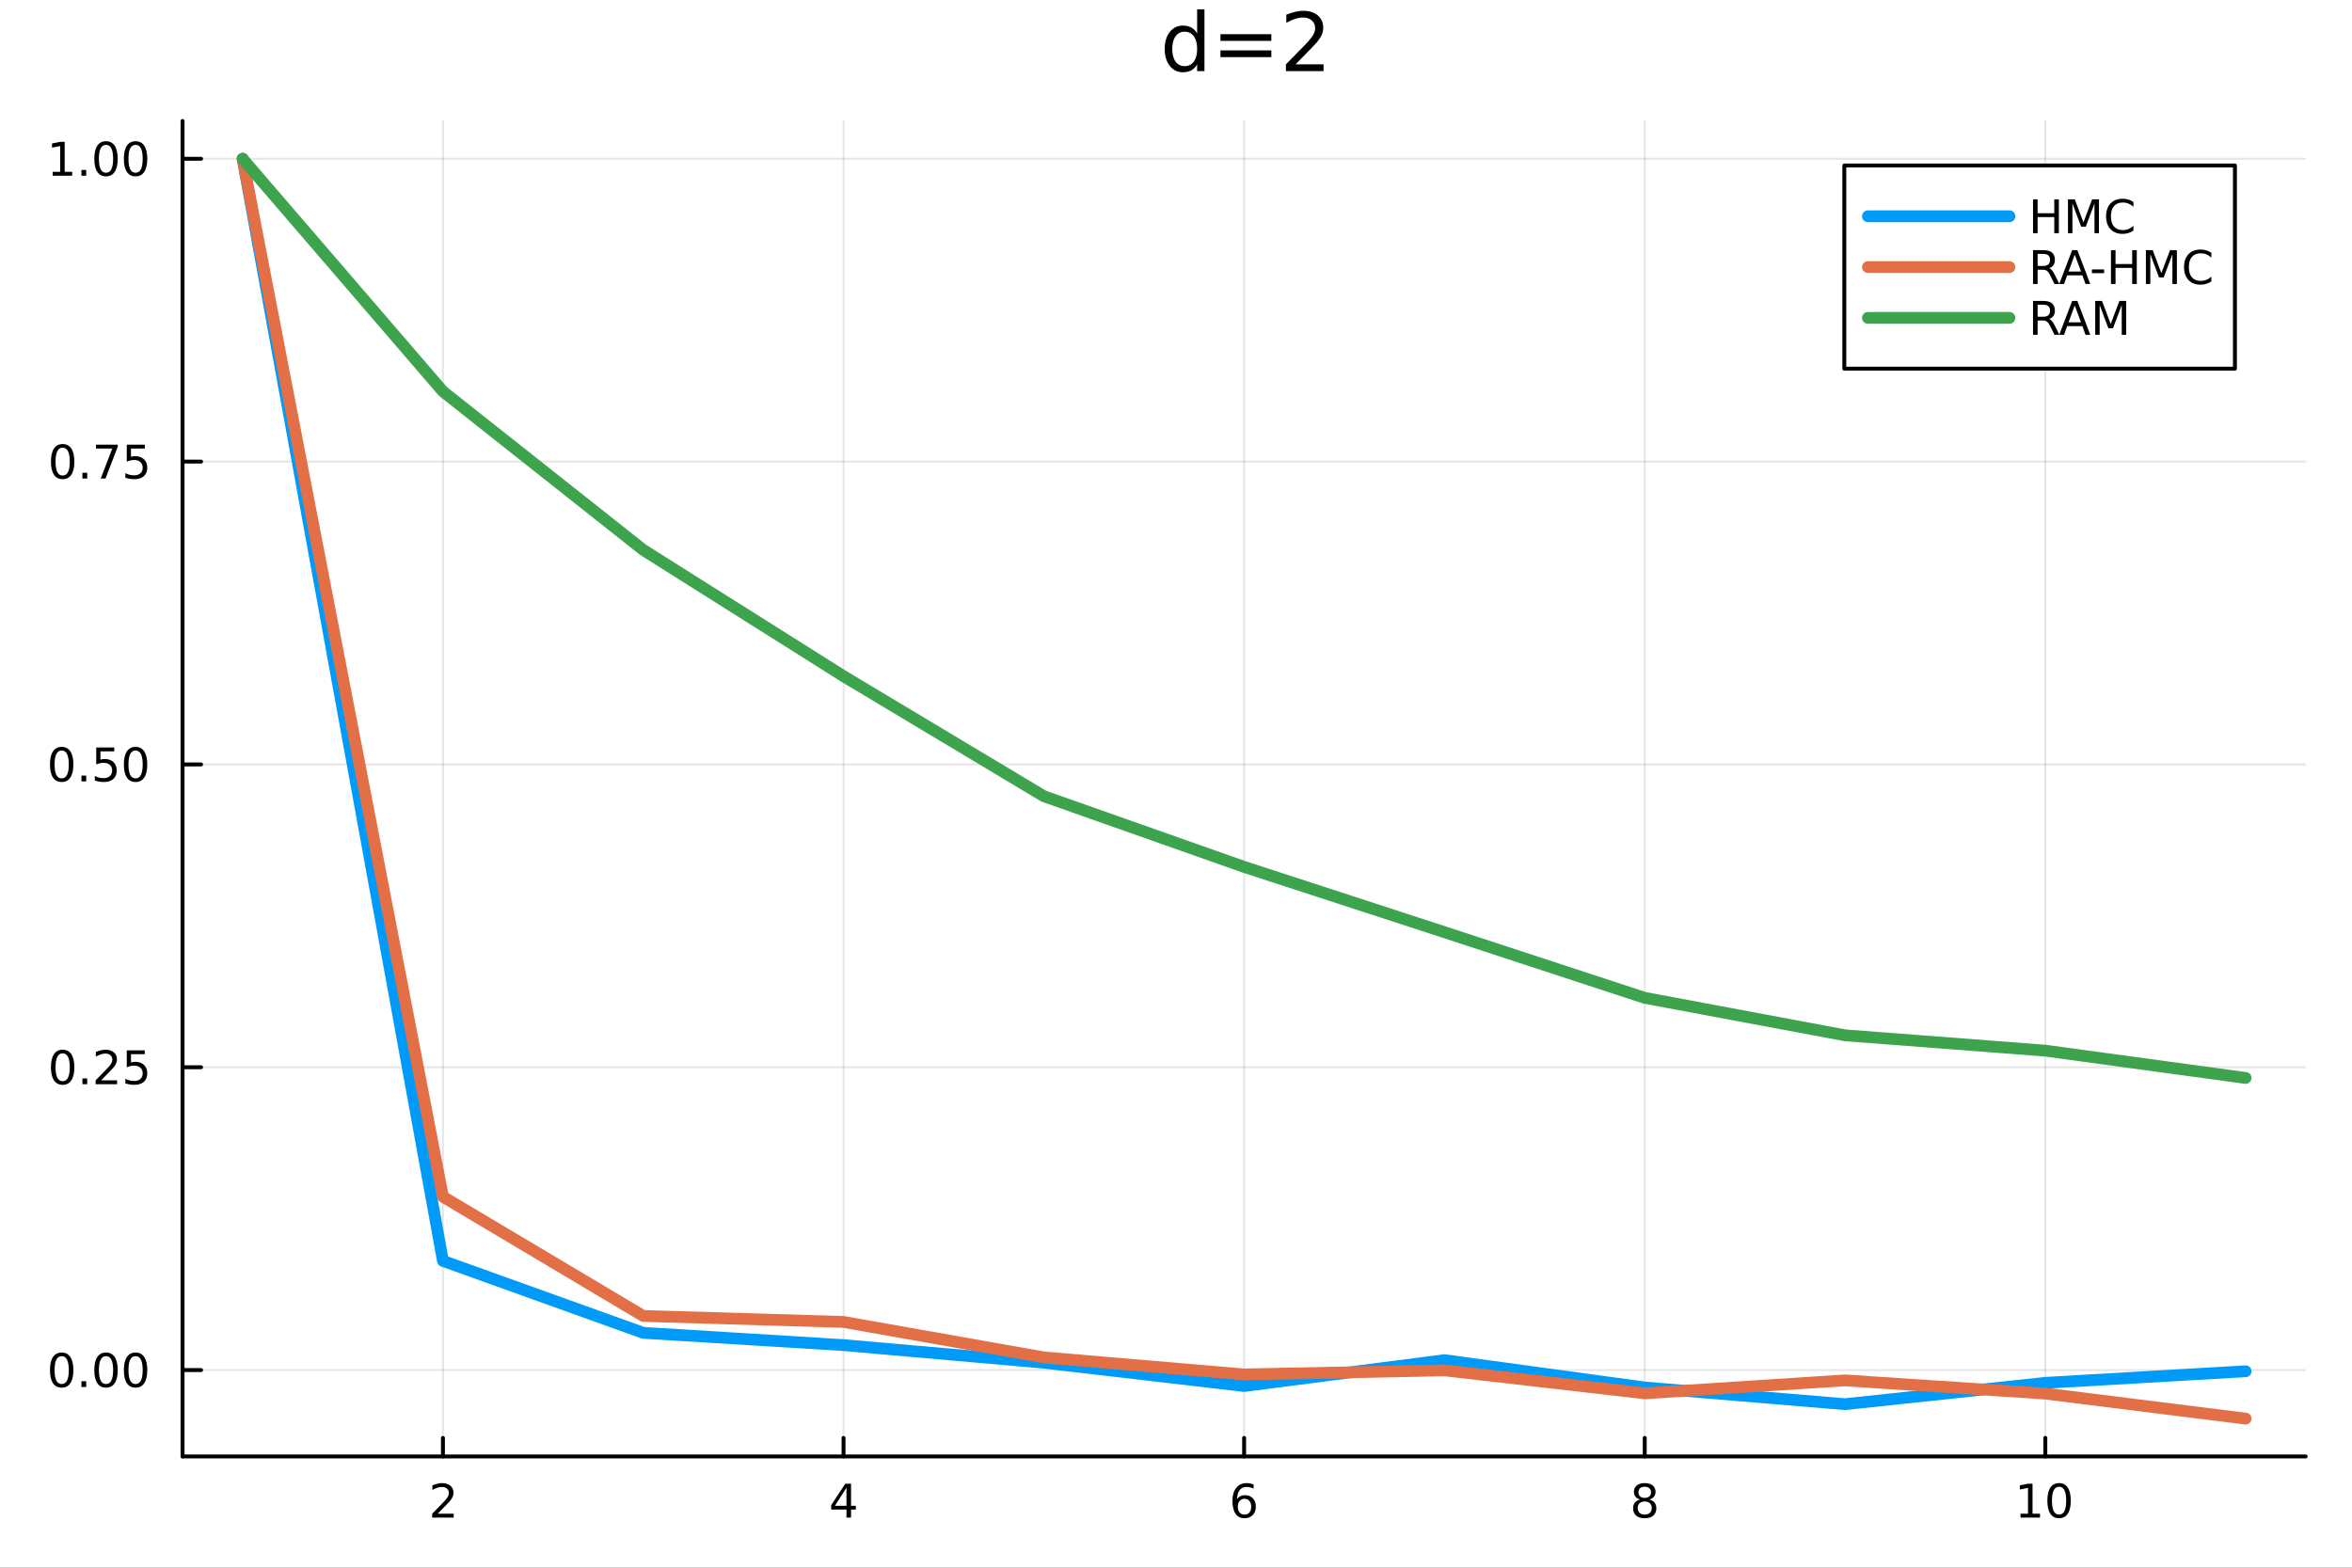 <?xml version="1.0" encoding="utf-8"?>
<svg xmlns="http://www.w3.org/2000/svg" xmlns:xlink="http://www.w3.org/1999/xlink" width="600" height="400" viewBox="0 0 2400 1600">
<rect x="0" y="0" width="2400" height="1600" fill="#333333" stroke="none"/>
<defs>
  <clipPath id="clip500">
    <rect x="0" y="0" width="2400" height="1600"/>
  </clipPath>
</defs>
<path clip-path="url(#clip500)" d="M0 1600 L2400 1600 L2400 0 L0 0  Z" fill="#ffffff" fill-rule="evenodd" fill-opacity="1"/>
<defs>
  <clipPath id="clip501">
    <rect x="480" y="0" width="1681" height="1600"/>
  </clipPath>
</defs>
<path clip-path="url(#clip500)" d="M186.274 1486.45 L2352.76 1486.45 L2352.76 123.472 L186.274 123.472  Z" fill="#ffffff" fill-rule="evenodd" fill-opacity="1"/>
<defs>
  <clipPath id="clip502">
    <rect x="186" y="123" width="2167" height="1364"/>
  </clipPath>
</defs>
<polyline clip-path="url(#clip502)" style="stroke:#000000; stroke-linecap:round; stroke-linejoin:round; stroke-width:2; stroke-opacity:0.1; fill:none" points="451.975,1486.45 451.975,123.472 "/>
<polyline clip-path="url(#clip502)" style="stroke:#000000; stroke-linecap:round; stroke-linejoin:round; stroke-width:2; stroke-opacity:0.1; fill:none" points="860.745,1486.45 860.745,123.472 "/>
<polyline clip-path="url(#clip502)" style="stroke:#000000; stroke-linecap:round; stroke-linejoin:round; stroke-width:2; stroke-opacity:0.1; fill:none" points="1269.51,1486.45 1269.51,123.472 "/>
<polyline clip-path="url(#clip502)" style="stroke:#000000; stroke-linecap:round; stroke-linejoin:round; stroke-width:2; stroke-opacity:0.1; fill:none" points="1678.29,1486.45 1678.29,123.472 "/>
<polyline clip-path="url(#clip502)" style="stroke:#000000; stroke-linecap:round; stroke-linejoin:round; stroke-width:2; stroke-opacity:0.1; fill:none" points="2087.06,1486.45 2087.06,123.472 "/>
<polyline clip-path="url(#clip500)" style="stroke:#000000; stroke-linecap:round; stroke-linejoin:round; stroke-width:4; stroke-opacity:1; fill:none" points="186.274,1486.45 2352.76,1486.45 "/>
<polyline clip-path="url(#clip500)" style="stroke:#000000; stroke-linecap:round; stroke-linejoin:round; stroke-width:4; stroke-opacity:1; fill:none" points="451.975,1486.45 451.975,1467.55 "/>
<polyline clip-path="url(#clip500)" style="stroke:#000000; stroke-linecap:round; stroke-linejoin:round; stroke-width:4; stroke-opacity:1; fill:none" points="860.745,1486.45 860.745,1467.55 "/>
<polyline clip-path="url(#clip500)" style="stroke:#000000; stroke-linecap:round; stroke-linejoin:round; stroke-width:4; stroke-opacity:1; fill:none" points="1269.51,1486.45 1269.51,1467.55 "/>
<polyline clip-path="url(#clip500)" style="stroke:#000000; stroke-linecap:round; stroke-linejoin:round; stroke-width:4; stroke-opacity:1; fill:none" points="1678.29,1486.45 1678.29,1467.55 "/>
<polyline clip-path="url(#clip500)" style="stroke:#000000; stroke-linecap:round; stroke-linejoin:round; stroke-width:4; stroke-opacity:1; fill:none" points="2087.06,1486.45 2087.06,1467.55 "/>
<path clip-path="url(#clip500)" d="M446.627 1544.91 L462.947 1544.91 L462.947 1548.85 L441.002 1548.85 L441.002 1544.91 Q443.664 1542.16 448.248 1537.53 Q452.854 1532.88 454.035 1531.53 Q456.28 1529.01 457.16 1527.27 Q458.063 1525.51 458.063 1523.82 Q458.063 1521.07 456.118 1519.33 Q454.197 1517.6 451.095 1517.6 Q448.896 1517.6 446.442 1518.36 Q444.012 1519.13 441.234 1520.68 L441.234 1515.95 Q444.058 1514.82 446.512 1514.24 Q448.965 1513.66 451.002 1513.66 Q456.373 1513.66 459.567 1516.35 Q462.762 1519.03 462.762 1523.52 Q462.762 1525.65 461.951 1527.57 Q461.164 1529.47 459.058 1532.07 Q458.479 1532.74 455.377 1535.95 Q452.276 1539.15 446.627 1544.91 Z" fill="#000000" fill-rule="evenodd" fill-opacity="1" /><path clip-path="url(#clip500)" d="M863.754 1518.36 L851.949 1536.81 L863.754 1536.81 L863.754 1518.36 M862.527 1514.29 L868.407 1514.29 L868.407 1536.81 L873.337 1536.81 L873.337 1540.7 L868.407 1540.7 L868.407 1548.85 L863.754 1548.85 L863.754 1540.7 L848.152 1540.7 L848.152 1536.19 L862.527 1514.29 Z" fill="#000000" fill-rule="evenodd" fill-opacity="1" /><path clip-path="url(#clip500)" d="M1269.92 1529.7 Q1266.77 1529.7 1264.92 1531.86 Q1263.09 1534.01 1263.09 1537.76 Q1263.09 1541.49 1264.92 1543.66 Q1266.77 1545.82 1269.92 1545.82 Q1273.07 1545.82 1274.9 1543.66 Q1276.75 1541.49 1276.75 1537.76 Q1276.75 1534.01 1274.9 1531.86 Q1273.07 1529.7 1269.92 1529.7 M1279.2 1515.05 L1279.2 1519.31 Q1277.44 1518.48 1275.64 1518.04 Q1273.86 1517.6 1272.1 1517.6 Q1267.47 1517.6 1265.01 1520.72 Q1262.58 1523.85 1262.23 1530.17 Q1263.6 1528.15 1265.66 1527.09 Q1267.72 1526 1270.2 1526 Q1275.41 1526 1278.42 1529.17 Q1281.45 1532.32 1281.45 1537.76 Q1281.45 1543.08 1278.3 1546.3 Q1275.15 1549.52 1269.92 1549.52 Q1263.92 1549.52 1260.75 1544.94 Q1257.58 1540.33 1257.58 1531.6 Q1257.58 1523.41 1261.47 1518.55 Q1265.36 1513.66 1271.91 1513.66 Q1273.67 1513.66 1275.45 1514.01 Q1277.26 1514.36 1279.2 1515.05 Z" fill="#000000" fill-rule="evenodd" fill-opacity="1" /><path clip-path="url(#clip500)" d="M1678.29 1532.44 Q1674.95 1532.44 1673.03 1534.22 Q1671.13 1536 1671.13 1539.13 Q1671.13 1542.25 1673.03 1544.03 Q1674.95 1545.82 1678.29 1545.82 Q1681.62 1545.82 1683.54 1544.03 Q1685.46 1542.23 1685.46 1539.13 Q1685.46 1536 1683.54 1534.22 Q1681.64 1532.44 1678.29 1532.44 M1673.61 1530.45 Q1670.6 1529.7 1668.91 1527.64 Q1667.24 1525.58 1667.24 1522.62 Q1667.24 1518.48 1670.18 1516.07 Q1673.15 1513.66 1678.29 1513.66 Q1683.45 1513.66 1686.39 1516.07 Q1689.33 1518.48 1689.33 1522.62 Q1689.33 1525.58 1687.64 1527.64 Q1685.97 1529.7 1682.98 1530.45 Q1686.36 1531.23 1688.24 1533.52 Q1690.14 1535.82 1690.14 1539.13 Q1690.14 1544.15 1687.06 1546.83 Q1684 1549.52 1678.29 1549.52 Q1672.57 1549.52 1669.49 1546.83 Q1666.43 1544.15 1666.43 1539.13 Q1666.43 1535.82 1668.33 1533.52 Q1670.23 1531.23 1673.61 1530.45 M1671.9 1523.06 Q1671.9 1525.75 1673.56 1527.25 Q1675.25 1528.76 1678.29 1528.76 Q1681.29 1528.76 1682.98 1527.25 Q1684.7 1525.75 1684.7 1523.06 Q1684.7 1520.38 1682.98 1518.87 Q1681.29 1517.37 1678.29 1517.37 Q1675.25 1517.37 1673.56 1518.87 Q1671.9 1520.38 1671.9 1523.06 Z" fill="#000000" fill-rule="evenodd" fill-opacity="1" /><path clip-path="url(#clip500)" d="M2061.74 1544.91 L2069.38 1544.91 L2069.38 1518.55 L2061.07 1520.21 L2061.07 1515.95 L2069.34 1514.29 L2074.01 1514.29 L2074.01 1544.91 L2081.65 1544.91 L2081.65 1548.85 L2061.74 1548.85 L2061.74 1544.91 Z" fill="#000000" fill-rule="evenodd" fill-opacity="1" /><path clip-path="url(#clip500)" d="M2101.09 1517.37 Q2097.48 1517.37 2095.65 1520.93 Q2093.85 1524.47 2093.85 1531.6 Q2093.85 1538.71 2095.65 1542.27 Q2097.48 1545.82 2101.09 1545.82 Q2104.73 1545.82 2106.53 1542.27 Q2108.36 1538.71 2108.36 1531.6 Q2108.36 1524.47 2106.53 1520.93 Q2104.73 1517.37 2101.09 1517.37 M2101.09 1513.66 Q2106.9 1513.66 2109.96 1518.27 Q2113.04 1522.85 2113.04 1531.6 Q2113.04 1540.33 2109.96 1544.94 Q2106.9 1549.52 2101.09 1549.52 Q2095.28 1549.52 2092.21 1544.94 Q2089.15 1540.33 2089.15 1531.6 Q2089.15 1522.85 2092.21 1518.27 Q2095.28 1513.66 2101.09 1513.66 Z" fill="#000000" fill-rule="evenodd" fill-opacity="1" /><polyline clip-path="url(#clip502)" style="stroke:#000000; stroke-linecap:round; stroke-linejoin:round; stroke-width:2; stroke-opacity:0.1; fill:none" points="186.274,1398.31 2352.76,1398.31 "/>
<polyline clip-path="url(#clip502)" style="stroke:#000000; stroke-linecap:round; stroke-linejoin:round; stroke-width:2; stroke-opacity:0.1; fill:none" points="186.274,1089.25 2352.76,1089.25 "/>
<polyline clip-path="url(#clip502)" style="stroke:#000000; stroke-linecap:round; stroke-linejoin:round; stroke-width:2; stroke-opacity:0.1; fill:none" points="186.274,780.18 2352.76,780.18 "/>
<polyline clip-path="url(#clip502)" style="stroke:#000000; stroke-linecap:round; stroke-linejoin:round; stroke-width:2; stroke-opacity:0.1; fill:none" points="186.274,471.114 2352.76,471.114 "/>
<polyline clip-path="url(#clip502)" style="stroke:#000000; stroke-linecap:round; stroke-linejoin:round; stroke-width:2; stroke-opacity:0.1; fill:none" points="186.274,162.047 2352.76,162.047 "/>
<polyline clip-path="url(#clip500)" style="stroke:#000000; stroke-linecap:round; stroke-linejoin:round; stroke-width:4; stroke-opacity:1; fill:none" points="186.274,1486.45 186.274,123.472 "/>
<polyline clip-path="url(#clip500)" style="stroke:#000000; stroke-linecap:round; stroke-linejoin:round; stroke-width:4; stroke-opacity:1; fill:none" points="186.274,1398.31 205.172,1398.31 "/>
<polyline clip-path="url(#clip500)" style="stroke:#000000; stroke-linecap:round; stroke-linejoin:round; stroke-width:4; stroke-opacity:1; fill:none" points="186.274,1089.25 205.172,1089.25 "/>
<polyline clip-path="url(#clip500)" style="stroke:#000000; stroke-linecap:round; stroke-linejoin:round; stroke-width:4; stroke-opacity:1; fill:none" points="186.274,780.18 205.172,780.18 "/>
<polyline clip-path="url(#clip500)" style="stroke:#000000; stroke-linecap:round; stroke-linejoin:round; stroke-width:4; stroke-opacity:1; fill:none" points="186.274,471.114 205.172,471.114 "/>
<polyline clip-path="url(#clip500)" style="stroke:#000000; stroke-linecap:round; stroke-linejoin:round; stroke-width:4; stroke-opacity:1; fill:none" points="186.274,162.047 205.172,162.047 "/>
<path clip-path="url(#clip500)" d="M62.937 1384.11 Q59.325 1384.11 57.497 1387.68 Q55.691 1391.22 55.691 1398.35 Q55.691 1405.46 57.497 1409.02 Q59.325 1412.56 62.937 1412.56 Q66.571 1412.56 68.376 1409.02 Q70.205 1405.46 70.205 1398.35 Q70.205 1391.22 68.376 1387.68 Q66.571 1384.11 62.937 1384.11 M62.937 1380.41 Q68.747 1380.41 71.802 1385.02 Q74.881 1389.6 74.881 1398.35 Q74.881 1407.08 71.802 1411.68 Q68.747 1416.27 62.937 1416.27 Q57.126 1416.27 54.048 1411.68 Q50.992 1407.08 50.992 1398.35 Q50.992 1389.6 54.048 1385.02 Q57.126 1380.41 62.937 1380.41 Z" fill="#000000" fill-rule="evenodd" fill-opacity="1" /><path clip-path="url(#clip500)" d="M83.098 1409.71 L87.983 1409.71 L87.983 1415.59 L83.098 1415.59 L83.098 1409.71 Z" fill="#000000" fill-rule="evenodd" fill-opacity="1" /><path clip-path="url(#clip500)" d="M108.168 1384.11 Q104.557 1384.11 102.728 1387.68 Q100.922 1391.22 100.922 1398.35 Q100.922 1405.46 102.728 1409.02 Q104.557 1412.56 108.168 1412.56 Q111.802 1412.56 113.608 1409.02 Q115.436 1405.46 115.436 1398.35 Q115.436 1391.22 113.608 1387.68 Q111.802 1384.11 108.168 1384.11 M108.168 1380.41 Q113.978 1380.41 117.033 1385.02 Q120.112 1389.6 120.112 1398.35 Q120.112 1407.08 117.033 1411.68 Q113.978 1416.27 108.168 1416.27 Q102.358 1416.27 99.279 1411.68 Q96.223 1407.08 96.223 1398.35 Q96.223 1389.6 99.279 1385.02 Q102.358 1380.41 108.168 1380.41 Z" fill="#000000" fill-rule="evenodd" fill-opacity="1" /><path clip-path="url(#clip500)" d="M138.33 1384.11 Q134.719 1384.11 132.89 1387.68 Q131.084 1391.22 131.084 1398.35 Q131.084 1405.46 132.89 1409.02 Q134.719 1412.56 138.33 1412.56 Q141.964 1412.56 143.769 1409.02 Q145.598 1405.46 145.598 1398.35 Q145.598 1391.22 143.769 1387.68 Q141.964 1384.11 138.33 1384.11 M138.33 1380.41 Q144.14 1380.41 147.195 1385.02 Q150.274 1389.6 150.274 1398.35 Q150.274 1407.08 147.195 1411.68 Q144.14 1416.27 138.33 1416.27 Q132.519 1416.27 129.441 1411.68 Q126.385 1407.08 126.385 1398.35 Q126.385 1389.6 129.441 1385.02 Q132.519 1380.41 138.33 1380.41 Z" fill="#000000" fill-rule="evenodd" fill-opacity="1" /><path clip-path="url(#clip500)" d="M63.932 1075.05 Q60.321 1075.05 58.492 1078.61 Q56.687 1082.15 56.687 1089.28 Q56.687 1096.39 58.492 1099.95 Q60.321 1103.49 63.932 1103.49 Q67.566 1103.49 69.372 1099.95 Q71.2 1096.39 71.2 1089.28 Q71.2 1082.15 69.372 1078.61 Q67.566 1075.05 63.932 1075.05 M63.932 1071.34 Q69.742 1071.34 72.798 1075.95 Q75.876 1080.53 75.876 1089.28 Q75.876 1098.01 72.798 1102.62 Q69.742 1107.2 63.932 1107.2 Q58.122 1107.2 55.043 1102.62 Q51.987 1098.01 51.987 1089.28 Q51.987 1080.53 55.043 1075.95 Q58.122 1071.34 63.932 1071.34 Z" fill="#000000" fill-rule="evenodd" fill-opacity="1" /><path clip-path="url(#clip500)" d="M84.094 1100.65 L88.978 1100.65 L88.978 1106.53 L84.094 1106.53 L84.094 1100.65 Z" fill="#000000" fill-rule="evenodd" fill-opacity="1" /><path clip-path="url(#clip500)" d="M103.191 1102.59 L119.51 1102.59 L119.51 1106.53 L97.566 1106.53 L97.566 1102.59 Q100.228 1099.84 104.811 1095.21 Q109.418 1090.55 110.598 1089.21 Q112.844 1086.69 113.723 1084.95 Q114.626 1083.19 114.626 1081.5 Q114.626 1078.75 112.682 1077.01 Q110.76 1075.28 107.658 1075.28 Q105.459 1075.28 103.006 1076.04 Q100.575 1076.81 97.797 1078.36 L97.797 1073.63 Q100.621 1072.5 103.075 1071.92 Q105.529 1071.34 107.566 1071.34 Q112.936 1071.34 116.131 1074.03 Q119.325 1076.71 119.325 1081.2 Q119.325 1083.33 118.515 1085.25 Q117.728 1087.15 115.621 1089.74 Q115.043 1090.42 111.941 1093.63 Q108.839 1096.83 103.191 1102.59 Z" fill="#000000" fill-rule="evenodd" fill-opacity="1" /><path clip-path="url(#clip500)" d="M129.371 1071.97 L147.728 1071.97 L147.728 1075.9 L133.654 1075.9 L133.654 1084.37 Q134.672 1084.03 135.691 1083.87 Q136.709 1083.68 137.728 1083.68 Q143.515 1083.68 146.894 1086.85 Q150.274 1090.02 150.274 1095.44 Q150.274 1101.02 146.802 1104.12 Q143.33 1107.2 137.01 1107.2 Q134.834 1107.2 132.566 1106.83 Q130.32 1106.46 127.913 1105.72 L127.913 1101.02 Q129.996 1102.15 132.219 1102.71 Q134.441 1103.26 136.918 1103.26 Q140.922 1103.26 143.26 1101.16 Q145.598 1099.05 145.598 1095.44 Q145.598 1091.83 143.26 1089.72 Q140.922 1087.62 136.918 1087.62 Q135.043 1087.62 133.168 1088.03 Q131.316 1088.45 129.371 1089.33 L129.371 1071.97 Z" fill="#000000" fill-rule="evenodd" fill-opacity="1" /><path clip-path="url(#clip500)" d="M62.937 765.979 Q59.325 765.979 57.497 769.544 Q55.691 773.086 55.691 780.215 Q55.691 787.322 57.497 790.886 Q59.325 794.428 62.937 794.428 Q66.571 794.428 68.376 790.886 Q70.205 787.322 70.205 780.215 Q70.205 773.086 68.376 769.544 Q66.571 765.979 62.937 765.979 M62.937 762.275 Q68.747 762.275 71.802 766.882 Q74.881 771.465 74.881 780.215 Q74.881 788.942 71.802 793.548 Q68.747 798.132 62.937 798.132 Q57.126 798.132 54.048 793.548 Q50.992 788.942 50.992 780.215 Q50.992 771.465 54.048 766.882 Q57.126 762.275 62.937 762.275 Z" fill="#000000" fill-rule="evenodd" fill-opacity="1" /><path clip-path="url(#clip500)" d="M83.098 791.581 L87.983 791.581 L87.983 797.46 L83.098 797.46 L83.098 791.581 Z" fill="#000000" fill-rule="evenodd" fill-opacity="1" /><path clip-path="url(#clip500)" d="M98.214 762.9 L116.57 762.9 L116.57 766.836 L102.496 766.836 L102.496 775.308 Q103.515 774.961 104.534 774.798 Q105.552 774.613 106.571 774.613 Q112.358 774.613 115.737 777.785 Q119.117 780.956 119.117 786.372 Q119.117 791.951 115.645 795.053 Q112.172 798.132 105.853 798.132 Q103.677 798.132 101.409 797.761 Q99.163 797.391 96.756 796.65 L96.756 791.951 Q98.839 793.085 101.061 793.641 Q103.284 794.197 105.76 794.197 Q109.765 794.197 112.103 792.09 Q114.441 789.984 114.441 786.372 Q114.441 782.761 112.103 780.655 Q109.765 778.548 105.76 778.548 Q103.885 778.548 102.01 778.965 Q100.159 779.382 98.214 780.261 L98.214 762.9 Z" fill="#000000" fill-rule="evenodd" fill-opacity="1" /><path clip-path="url(#clip500)" d="M138.33 765.979 Q134.719 765.979 132.89 769.544 Q131.084 773.086 131.084 780.215 Q131.084 787.322 132.89 790.886 Q134.719 794.428 138.33 794.428 Q141.964 794.428 143.769 790.886 Q145.598 787.322 145.598 780.215 Q145.598 773.086 143.769 769.544 Q141.964 765.979 138.33 765.979 M138.33 762.275 Q144.14 762.275 147.195 766.882 Q150.274 771.465 150.274 780.215 Q150.274 788.942 147.195 793.548 Q144.14 798.132 138.33 798.132 Q132.519 798.132 129.441 793.548 Q126.385 788.942 126.385 780.215 Q126.385 771.465 129.441 766.882 Q132.519 762.275 138.33 762.275 Z" fill="#000000" fill-rule="evenodd" fill-opacity="1" /><path clip-path="url(#clip500)" d="M63.932 456.912 Q60.321 456.912 58.492 460.477 Q56.687 464.019 56.687 471.148 Q56.687 478.255 58.492 481.82 Q60.321 485.361 63.932 485.361 Q67.566 485.361 69.372 481.82 Q71.2 478.255 71.2 471.148 Q71.2 464.019 69.372 460.477 Q67.566 456.912 63.932 456.912 M63.932 453.209 Q69.742 453.209 72.798 457.815 Q75.876 462.398 75.876 471.148 Q75.876 479.875 72.798 484.482 Q69.742 489.065 63.932 489.065 Q58.122 489.065 55.043 484.482 Q51.987 479.875 51.987 471.148 Q51.987 462.398 55.043 457.815 Q58.122 453.209 63.932 453.209 Z" fill="#000000" fill-rule="evenodd" fill-opacity="1" /><path clip-path="url(#clip500)" d="M84.094 482.514 L88.978 482.514 L88.978 488.394 L84.094 488.394 L84.094 482.514 Z" fill="#000000" fill-rule="evenodd" fill-opacity="1" /><path clip-path="url(#clip500)" d="M97.983 453.834 L120.205 453.834 L120.205 455.824 L107.658 488.394 L102.774 488.394 L114.58 457.769 L97.983 457.769 L97.983 453.834 Z" fill="#000000" fill-rule="evenodd" fill-opacity="1" /><path clip-path="url(#clip500)" d="M129.371 453.834 L147.728 453.834 L147.728 457.769 L133.654 457.769 L133.654 466.241 Q134.672 465.894 135.691 465.732 Q136.709 465.547 137.728 465.547 Q143.515 465.547 146.894 468.718 Q150.274 471.889 150.274 477.306 Q150.274 482.884 146.802 485.986 Q143.33 489.065 137.01 489.065 Q134.834 489.065 132.566 488.695 Q130.32 488.324 127.913 487.583 L127.913 482.884 Q129.996 484.019 132.219 484.574 Q134.441 485.13 136.918 485.13 Q140.922 485.13 143.26 483.023 Q145.598 480.917 145.598 477.306 Q145.598 473.695 143.26 471.588 Q140.922 469.482 136.918 469.482 Q135.043 469.482 133.168 469.898 Q131.316 470.315 129.371 471.195 L129.371 453.834 Z" fill="#000000" fill-rule="evenodd" fill-opacity="1" /><path clip-path="url(#clip500)" d="M53.747 175.392 L61.386 175.392 L61.386 149.026 L53.075 150.693 L53.075 146.434 L61.339 144.767 L66.015 144.767 L66.015 175.392 L73.654 175.392 L73.654 179.327 L53.747 179.327 L53.747 175.392 Z" fill="#000000" fill-rule="evenodd" fill-opacity="1" /><path clip-path="url(#clip500)" d="M83.098 173.447 L87.983 173.447 L87.983 179.327 L83.098 179.327 L83.098 173.447 Z" fill="#000000" fill-rule="evenodd" fill-opacity="1" /><path clip-path="url(#clip500)" d="M108.168 147.846 Q104.557 147.846 102.728 151.41 Q100.922 154.952 100.922 162.082 Q100.922 169.188 102.728 172.753 Q104.557 176.295 108.168 176.295 Q111.802 176.295 113.608 172.753 Q115.436 169.188 115.436 162.082 Q115.436 154.952 113.608 151.41 Q111.802 147.846 108.168 147.846 M108.168 144.142 Q113.978 144.142 117.033 148.748 Q120.112 153.332 120.112 162.082 Q120.112 170.808 117.033 175.415 Q113.978 179.998 108.168 179.998 Q102.358 179.998 99.279 175.415 Q96.223 170.808 96.223 162.082 Q96.223 153.332 99.279 148.748 Q102.358 144.142 108.168 144.142 Z" fill="#000000" fill-rule="evenodd" fill-opacity="1" /><path clip-path="url(#clip500)" d="M138.33 147.846 Q134.719 147.846 132.89 151.41 Q131.084 154.952 131.084 162.082 Q131.084 169.188 132.89 172.753 Q134.719 176.295 138.33 176.295 Q141.964 176.295 143.769 172.753 Q145.598 169.188 145.598 162.082 Q145.598 154.952 143.769 151.41 Q141.964 147.846 138.33 147.846 M138.33 144.142 Q144.14 144.142 147.195 148.748 Q150.274 153.332 150.274 162.082 Q150.274 170.808 147.195 175.415 Q144.14 179.998 138.33 179.998 Q132.519 179.998 129.441 175.415 Q126.385 170.808 126.385 162.082 Q126.385 153.332 129.441 148.748 Q132.519 144.142 138.33 144.142 Z" fill="#000000" fill-rule="evenodd" fill-opacity="1" /><path clip-path="url(#clip500)" d="M1221.57 34.092 L1221.57 9.544 L1229.03 9.544 L1229.03 72.576 L1221.57 72.576 L1221.57 65.77 Q1219.22 69.821 1215.62 71.806 Q1212.05 73.751 1207.03 73.751 Q1198.81 73.751 1193.62 67.188 Q1188.48 60.626 1188.48 49.931 Q1188.48 39.237 1193.62 32.675 Q1198.81 26.112 1207.03 26.112 Q1212.05 26.112 1215.62 28.097 Q1219.22 30.041 1221.57 34.092 M1196.17 49.931 Q1196.17 58.155 1199.54 62.854 Q1202.94 67.512 1208.85 67.512 Q1214.77 67.512 1218.17 62.854 Q1221.57 58.155 1221.57 49.931 Q1221.57 41.708 1218.17 37.05 Q1214.77 32.35 1208.85 32.35 Q1202.94 32.35 1199.54 37.05 Q1196.17 41.708 1196.17 49.931 Z" fill="#000000" fill-rule="evenodd" fill-opacity="1" /><path clip-path="url(#clip500)" d="M1245.35 34.903 L1297.28 34.903 L1297.28 41.708 L1245.35 41.708 L1245.35 34.903 M1245.35 51.43 L1297.28 51.43 L1297.28 58.317 L1245.35 58.317 L1245.35 51.43 Z" fill="#000000" fill-rule="evenodd" fill-opacity="1" /><path clip-path="url(#clip500)" d="M1321.99 65.689 L1350.55 65.689 L1350.55 72.576 L1312.15 72.576 L1312.15 65.689 Q1316.81 60.869 1324.83 52.767 Q1332.89 44.625 1334.96 42.275 Q1338.89 37.86 1340.43 34.822 Q1342.01 31.743 1342.01 28.786 Q1342.01 23.965 1338.6 20.927 Q1335.24 17.889 1329.81 17.889 Q1325.96 17.889 1321.67 19.226 Q1317.42 20.562 1312.56 23.276 L1312.56 15.013 Q1317.5 13.028 1321.79 12.015 Q1326.09 11.002 1329.65 11.002 Q1339.05 11.002 1344.64 15.701 Q1350.23 20.4 1350.23 28.259 Q1350.23 31.986 1348.81 35.348 Q1347.43 38.67 1343.75 43.207 Q1342.74 44.382 1337.31 50.013 Q1331.88 55.603 1321.99 65.689 Z" fill="#000000" fill-rule="evenodd" fill-opacity="1" /><polyline clip-path="url(#clip502)" style="stroke:#009af9; stroke-linecap:round; stroke-linejoin:round; stroke-width:12; stroke-opacity:1; fill:none" points="247.59,162.047 451.975,1286.88 656.36,1360.31 860.745,1372.84 1065.13,1390.76 1269.51,1414.58 1473.9,1388.19 1678.29,1416.07 1882.67,1433.12 2087.06,1411.35 2291.44,1399.53 "/>
<polyline clip-path="url(#clip502)" style="stroke:#e26f46; stroke-linecap:round; stroke-linejoin:round; stroke-width:12; stroke-opacity:1; fill:none" points="247.59,162.047 451.975,1221.39 656.36,1343.07 860.745,1349.19 1065.13,1385.39 1269.51,1402.76 1473.9,1398.58 1678.29,1422.04 1882.67,1408.83 2087.06,1422.31 2291.44,1447.87 "/>
<polyline clip-path="url(#clip502)" style="stroke:#3da44d; stroke-linecap:round; stroke-linejoin:round; stroke-width:12; stroke-opacity:1; fill:none" points="247.59,162.047 451.975,399.493 656.36,561.262 860.745,690.138 1065.13,812.617 1269.51,884.772 1473.9,951.381 1678.29,1018.42 1882.67,1056.64 2087.06,1072.31 2291.44,1100.18 "/>
<path clip-path="url(#clip500)" d="M1881.95 376.265 L2280.54 376.265 L2280.54 168.905 L1881.95 168.905  Z" fill="#ffffff" fill-rule="evenodd" fill-opacity="1"/>
<polyline clip-path="url(#clip500)" style="stroke:#000000; stroke-linecap:round; stroke-linejoin:round; stroke-width:4; stroke-opacity:1; fill:none" points="1881.95,376.265 2280.54,376.265 2280.54,168.905 1881.95,168.905 1881.95,376.265 "/>
<polyline clip-path="url(#clip500)" style="stroke:#009af9; stroke-linecap:round; stroke-linejoin:round; stroke-width:12; stroke-opacity:1; fill:none" points="1906.02,220.745 2050.45,220.745 "/>
<path clip-path="url(#clip500)" d="M2074.52 203.465 L2079.2 203.465 L2079.2 217.631 L2096.19 217.631 L2096.19 203.465 L2100.87 203.465 L2100.87 238.025 L2096.19 238.025 L2096.19 221.566 L2079.2 221.566 L2079.2 238.025 L2074.52 238.025 L2074.52 203.465 Z" fill="#000000" fill-rule="evenodd" fill-opacity="1" /><path clip-path="url(#clip500)" d="M2110.17 203.465 L2117.14 203.465 L2125.96 226.983 L2134.82 203.465 L2141.79 203.465 L2141.79 238.025 L2137.23 238.025 L2137.23 207.678 L2128.32 231.381 L2123.62 231.381 L2114.71 207.678 L2114.71 238.025 L2110.17 238.025 L2110.17 203.465 Z" fill="#000000" fill-rule="evenodd" fill-opacity="1" /><path clip-path="url(#clip500)" d="M2176.95 206.127 L2176.95 211.057 Q2174.59 208.858 2171.91 207.77 Q2169.25 206.682 2166.24 206.682 Q2160.31 206.682 2157.16 210.316 Q2154.01 213.928 2154.01 220.779 Q2154.01 227.608 2157.16 231.242 Q2160.31 234.853 2166.24 234.853 Q2169.25 234.853 2171.91 233.765 Q2174.59 232.677 2176.95 230.478 L2176.95 235.363 Q2174.5 237.029 2171.75 237.863 Q2169.01 238.696 2165.96 238.696 Q2158.11 238.696 2153.6 233.904 Q2149.08 229.09 2149.08 220.779 Q2149.08 212.446 2153.6 207.654 Q2158.11 202.84 2165.96 202.84 Q2169.06 202.84 2171.79 203.673 Q2174.55 204.483 2176.95 206.127 Z" fill="#000000" fill-rule="evenodd" fill-opacity="1" /><polyline clip-path="url(#clip500)" style="stroke:#e26f46; stroke-linecap:round; stroke-linejoin:round; stroke-width:12; stroke-opacity:1; fill:none" points="1906.02,272.585 2050.45,272.585 "/>
<path clip-path="url(#clip500)" d="M2090.91 273.661 Q2092.42 274.17 2093.83 275.837 Q2095.26 277.504 2096.7 280.42 L2101.45 289.865 L2096.42 289.865 L2092 280.999 Q2090.29 277.527 2088.67 276.393 Q2087.07 275.258 2084.29 275.258 L2079.2 275.258 L2079.2 289.865 L2074.52 289.865 L2074.52 255.305 L2085.08 255.305 Q2091.01 255.305 2093.92 257.781 Q2096.84 260.258 2096.84 265.258 Q2096.84 268.522 2095.31 270.675 Q2093.81 272.828 2090.91 273.661 M2079.2 259.147 L2079.2 271.416 L2085.08 271.416 Q2088.46 271.416 2090.17 269.865 Q2091.91 268.291 2091.91 265.258 Q2091.91 262.226 2090.17 260.698 Q2088.46 259.147 2085.08 259.147 L2079.2 259.147 Z" fill="#000000" fill-rule="evenodd" fill-opacity="1" /><path clip-path="url(#clip500)" d="M2117.09 259.911 L2110.75 277.11 L2123.46 277.11 L2117.09 259.911 M2114.45 255.305 L2119.76 255.305 L2132.93 289.865 L2128.07 289.865 L2124.92 280.999 L2109.34 280.999 L2106.19 289.865 L2101.26 289.865 L2114.45 255.305 Z" fill="#000000" fill-rule="evenodd" fill-opacity="1" /><path clip-path="url(#clip500)" d="M2134.59 274.98 L2147.07 274.98 L2147.07 278.777 L2134.59 278.777 L2134.59 274.98 Z" fill="#000000" fill-rule="evenodd" fill-opacity="1" /><path clip-path="url(#clip500)" d="M2154.04 255.305 L2158.71 255.305 L2158.71 269.471 L2175.7 269.471 L2175.7 255.305 L2180.38 255.305 L2180.38 289.865 L2175.7 289.865 L2175.7 273.406 L2158.71 273.406 L2158.71 289.865 L2154.04 289.865 L2154.04 255.305 Z" fill="#000000" fill-rule="evenodd" fill-opacity="1" /><path clip-path="url(#clip500)" d="M2189.69 255.305 L2196.65 255.305 L2205.47 278.823 L2214.34 255.305 L2221.31 255.305 L2221.31 289.865 L2216.75 289.865 L2216.75 259.518 L2207.83 283.221 L2203.13 283.221 L2194.22 259.518 L2194.22 289.865 L2189.69 289.865 L2189.69 255.305 Z" fill="#000000" fill-rule="evenodd" fill-opacity="1" /><path clip-path="url(#clip500)" d="M2256.47 257.967 L2256.47 262.897 Q2254.11 260.698 2251.42 259.61 Q2248.76 258.522 2245.75 258.522 Q2239.82 258.522 2236.68 262.156 Q2233.53 265.768 2233.53 272.619 Q2233.53 279.448 2236.68 283.082 Q2239.82 286.693 2245.75 286.693 Q2248.76 286.693 2251.42 285.605 Q2254.11 284.517 2256.47 282.318 L2256.47 287.203 Q2254.01 288.869 2251.26 289.703 Q2248.53 290.536 2245.47 290.536 Q2237.63 290.536 2233.11 285.744 Q2228.6 280.93 2228.6 272.619 Q2228.6 264.286 2233.11 259.494 Q2237.63 254.68 2245.47 254.68 Q2248.57 254.68 2251.31 255.513 Q2254.06 256.323 2256.47 257.967 Z" fill="#000000" fill-rule="evenodd" fill-opacity="1" /><polyline clip-path="url(#clip500)" style="stroke:#3da44d; stroke-linecap:round; stroke-linejoin:round; stroke-width:12; stroke-opacity:1; fill:none" points="1906.02,324.425 2050.45,324.425 "/>
<path clip-path="url(#clip500)" d="M2090.91 325.501 Q2092.42 326.01 2093.83 327.677 Q2095.26 329.344 2096.7 332.26 L2101.45 341.705 L2096.42 341.705 L2092 332.839 Q2090.29 329.367 2088.67 328.233 Q2087.07 327.098 2084.29 327.098 L2079.2 327.098 L2079.2 341.705 L2074.52 341.705 L2074.52 307.145 L2085.08 307.145 Q2091.01 307.145 2093.92 309.621 Q2096.84 312.098 2096.84 317.098 Q2096.84 320.362 2095.31 322.515 Q2093.81 324.668 2090.91 325.501 M2079.2 310.987 L2079.2 323.256 L2085.08 323.256 Q2088.46 323.256 2090.17 321.705 Q2091.91 320.131 2091.91 317.098 Q2091.91 314.066 2090.17 312.538 Q2088.46 310.987 2085.08 310.987 L2079.2 310.987 Z" fill="#000000" fill-rule="evenodd" fill-opacity="1" /><path clip-path="url(#clip500)" d="M2117.09 311.751 L2110.75 328.95 L2123.46 328.95 L2117.09 311.751 M2114.45 307.145 L2119.76 307.145 L2132.93 341.705 L2128.07 341.705 L2124.92 332.839 L2109.34 332.839 L2106.19 341.705 L2101.26 341.705 L2114.45 307.145 Z" fill="#000000" fill-rule="evenodd" fill-opacity="1" /><path clip-path="url(#clip500)" d="M2137.97 307.145 L2144.94 307.145 L2153.76 330.663 L2162.63 307.145 L2169.59 307.145 L2169.59 341.705 L2165.03 341.705 L2165.03 311.358 L2156.12 335.061 L2151.42 335.061 L2142.51 311.358 L2142.51 341.705 L2137.97 341.705 L2137.97 307.145 Z" fill="#000000" fill-rule="evenodd" fill-opacity="1" /></svg>
